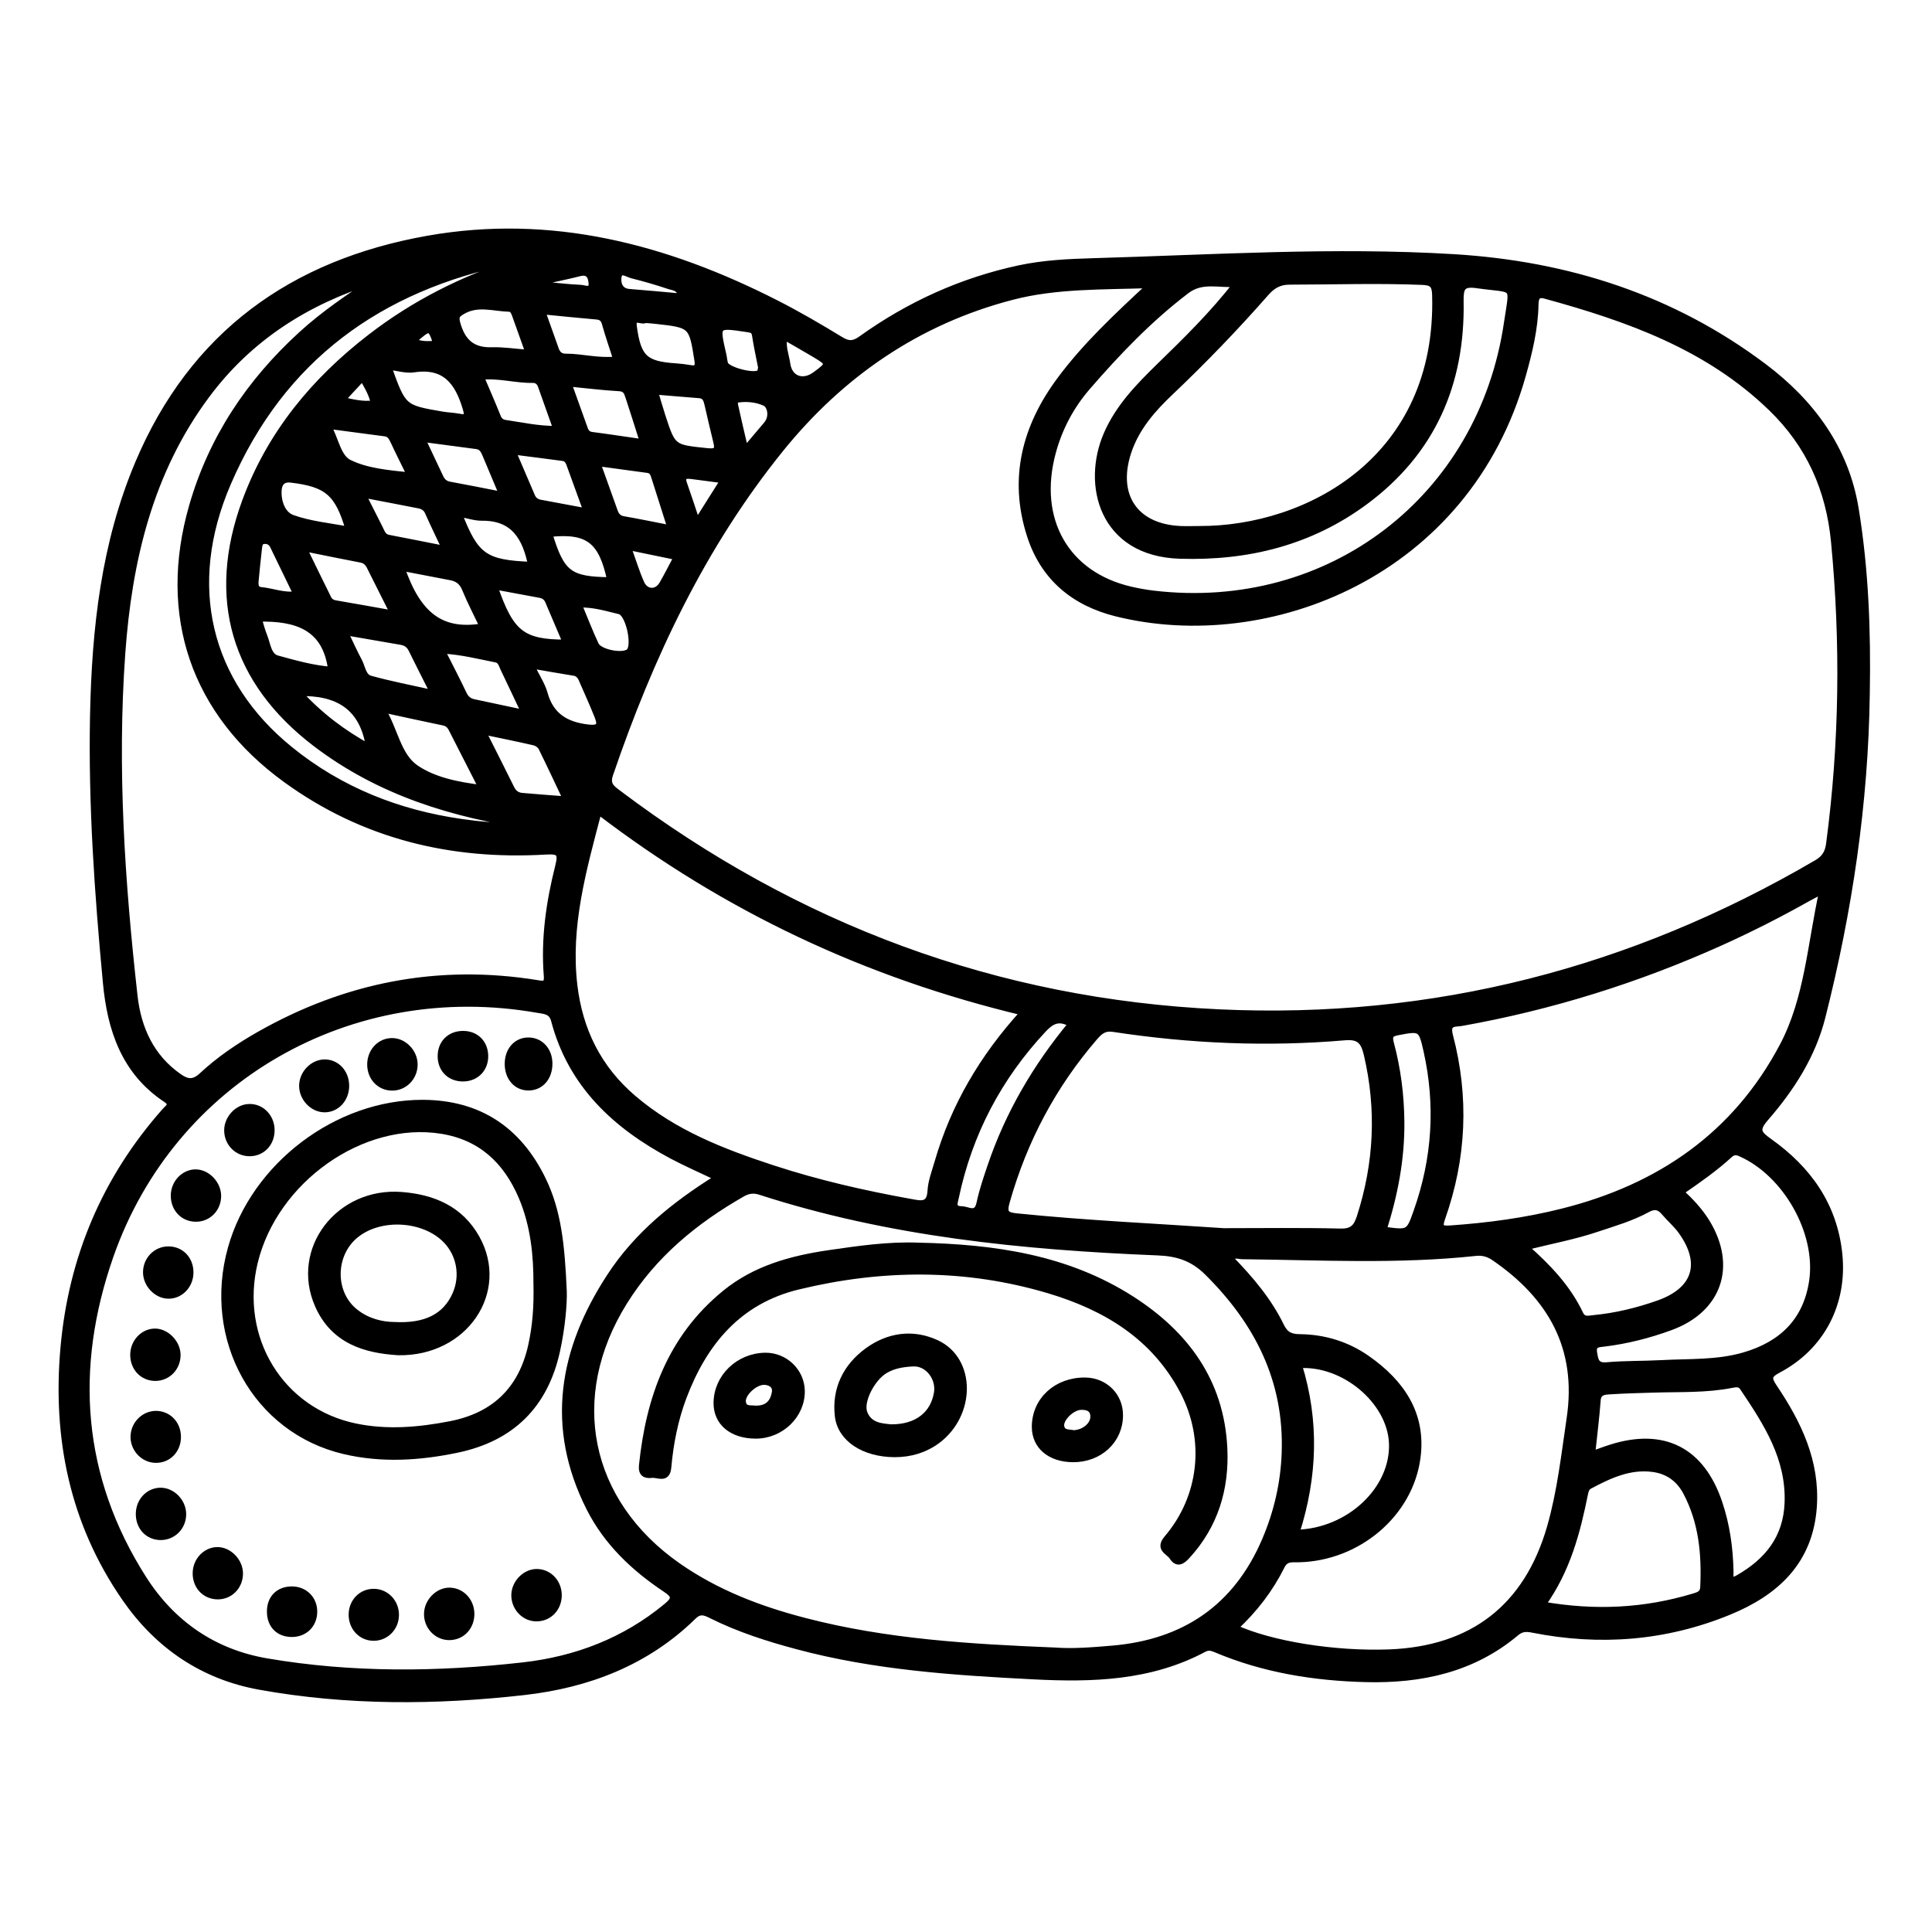 <?xml version="1.0" encoding="utf-8"?>
<!-- Generator: Adobe Illustrator 23.0.0, SVG Export Plug-In . SVG Version: 6.00 Build 0)  -->
<svg version="1.0" xmlns="http://www.w3.org/2000/svg" xmlns:xlink="http://www.w3.org/1999/xlink" x="0px" y="0px"
	 viewBox="0 0 3000 3000" style="enable-background:new 0 0 3000 3000;" xml:space="preserve">
<style type="text/css">
	.st0{stroke:#000000;stroke-width:10;stroke-miterlimit:10;}
</style>
<g id="Layer_1">
</g>
<g id="Layer_2">
	<g>
		<path class="st0" d="M2898.4,1076.9c-2.2,170.3-27.2,337.4-68.9,502.2c-15.2,60.1-48.1,111-88,156.9
			c-15.9,18.3-11.5,24.4,5.7,36.6c60.4,42.9,100.9,99,108.6,175.3c7.6,75.6-27,143.3-94.5,179c-15.9,8.4-15.9,13.5-6.4,27.7
			c37.5,55.7,66,114.9,61.3,184.8c-5.8,85.2-58.7,133.5-131.9,163.4c-98.2,40.2-200.2,48.1-304.1,27.5c-10.3-2-17.6-2.1-26.2,5.2
			c-67.4,56.6-147.6,73.6-232.9,71.5c-80.4-2-159-14.6-233.7-46.3c-6.2-2.6-11.3-3.8-18.1-0.2c-83.2,44.4-173.4,46.9-264.3,42.2
			c-123.4-6.3-246.6-14.4-366.8-46.6c-46.1-12.3-91.4-26.8-134.1-48.2c-10-5-17.7-7.8-27.7,2.1c-72.9,71.4-163.8,105.9-262.6,117.1
			c-136.8,15.5-274.2,16.3-410.2-8.2c-88.2-15.8-158.2-63.4-209.2-137c-81.3-117.4-108-249-95.5-389.2
			c12.4-139.2,64.3-262.3,157.4-367.4c4.7-5.4,13.9-10.2,1.4-18.5c-64.6-42.8-86.2-108.9-92.9-180.7c-13-138.3-22.8-276.8-20-415.8
			c2.8-133.9,17.1-265.8,69.9-390.8c84.6-200.4,239.7-311.3,449.7-348.5c191.6-33.9,369.8,13.1,539.8,99.5
			c34.5,17.5,68,37.1,101,57.2c12.3,7.5,20.2,7.3,32-1.1c74.3-53.3,156.1-90.5,245.7-109.7c38-8.1,76.9-9.9,115.4-11
			c186.4-5.4,372.8-17.5,559.3-6.2c176.5,10.7,339.1,62.8,481.1,169.6c73.5,55.3,127.1,127.1,142.4,220.6
			C2896.7,884.7,2900.1,980.7,2898.4,1076.9z M1786.9,442.4c-76.8,2.5-147.3,0.6-215.1,18.2c-146.3,37.9-265.6,120-359.9,236.7
			c-121.6,150.5-202.7,323.1-264.9,505.3c-5.5,16.2,3.1,21.6,12.9,29.1c276.5,208.3,586.9,324.5,933.3,340.6
			c332.3,15.4,641.2-64.4,928-232.2c12.5-7.3,17.6-16,19.4-30.2c20.7-156,22.6-312.1,7.6-468.7c-7.8-81.5-38.7-150.6-97.5-207.6
			c-98.6-95.6-222.6-139.5-351.1-174.7c-12.6-3.5-15.4,3-15.6,13.9c-0.7,37.5-9.5,73.6-19.5,109.3
			c-86.8,309.6-396.2,428.6-631,370.1c-65.8-16.4-112.9-55.5-133.9-120.8c-28.6-88.6-7.4-169.1,46.8-241.8
			C1685.6,536.9,1733.4,492,1786.9,442.4z M1638.6,2563.3c27.6,2.1,58.3-0.4,88.8-3c111.9-9.6,192.4-64,237.1-168.4
			c18.6-43.5,29.1-89,30.7-136.2c3.9-112.1-42-202.7-120.4-280.2c-22.6-22.3-46.2-29.9-77-31.1c-209.2-8.5-416.7-29-617.3-94
			c-10-3.2-18.6-2.3-27.6,2.9c-74,42.2-138.1,95-183.7,168.2c-92,147.6-58.9,311,83.8,410.5c59.7,41.6,126.5,67.1,196.4,85.2
			C1376,2550.2,1505.6,2557.9,1638.6,2563.3z M1114.6,1828.7c-26-12.4-48.8-22.3-70.7-33.9C956,1748,887,1684.4,860.6,1584.2
			c-3.9-14.8-15.5-14.6-26.1-16.5c-289.5-50.8-566.9,106.8-663.3,382.6c-60.6,173.4-49.3,343.3,51.7,501.5
			c44.8,70.1,109.7,114.4,191.5,128.3c132,22.5,265.2,21.2,397.9,6.2c82.3-9.3,157.8-38.1,222.7-91.8c13.8-11.4,13.8-16.9-1.5-27.1
			c-49-32.6-91.2-72.6-118.1-125.8c-63.7-126-42.6-245.5,31.7-359.3C988.7,1918.3,1046.8,1870.9,1114.6,1828.7z M581.8,434.9
			c-105.6,32.9-194.7,89.5-261,178.6c-88.6,119-121,257.4-131.3,401.5c-12.7,177.7-0.7,355,19.1,531.7c5.6,50,25.5,94.9,69.3,125.4
			c12.9,9,22.8,10.3,35.8-1.8c26.6-24.8,56.8-45.3,88.4-63.3c134.5-76.5,278.1-104.9,431.4-80.2c10,1.6,17.1,3.3,15.9-11.5
			c-4.6-57.7,3.6-114.4,17.7-170.1c5.4-21.3,1.2-24.5-20.5-23.2c-146.4,8.5-282.2-24.4-402.1-111.3
			c-143.3-103.8-194.7-255.2-145.9-424.8c30.3-105.3,88.9-192.7,169.2-266.1C503,487.5,542.5,461.1,581.8,434.9z M1589.4,1572
			c-243.7-58.2-461.9-161-660-312.5c-24.1,91.4-48.7,178.5-37.9,270.3c8.2,69.7,37.1,129,91.7,175.6
			c63.4,54.2,138.7,83.4,216.2,108.8c70.6,23.1,142.8,39.6,215.9,52.7c14.7,2.7,28.6,5.9,29.9-17.5c0.8-15,6.7-29.8,10.9-44.5
			C1481.2,1718.2,1525.5,1642.2,1589.4,1572z M1917.3,2527.7c56.8,26,155.7,41.6,239.4,38.5c130.1-4.8,215-70.9,250.6-195.2
			c15.8-55.2,22-112.1,30.4-168.7c16.2-109.3-29.2-189-117-249.3c-9.3-6.4-18.4-9-29.4-7.8c-120.8,13-241.8,6.4-362.8,5.1
			c-5.7-0.1-12.9-3.9-17.5,4.6c30.4,31.3,58.7,64.5,77.9,104c6.7,13.8,14.9,17.7,29.6,17.8c37.9,0.4,73.5,11.4,104.5,33.2
			c52.7,37,86.6,85.6,77.8,153.1c-11.4,87.8-92.3,155.9-184.1,157.9c-10.4,0.2-20.4-1.9-26.6,10.7
			C1972.3,2467.3,1948.5,2498.7,1917.3,2527.7z M2830,1382.8c-10.1,5.3-17.1,8.7-23.8,12.5c-43.6,24.5-88.1,47.1-133.7,67.7
			c-129.2,58.2-263.3,100.2-402.8,125.1c-9.8,1.8-24.2-1.6-18.5,20.1c25.1,95.3,20.9,190-12,283.1c-4.9,13.9-2.9,17.7,12.7,16.6
			c58.8-4.1,117-11.9,174.3-26.3c150.5-37.7,269.1-118.8,342.4-257.9C2807.3,1550,2811.5,1466.2,2830,1382.8z M1900,1912.1
			c60.5,0,121-0.9,181.4,0.6c18.6,0.5,25.2-6.9,30.3-22.7c26.9-83.3,31-167.2,11-252.7c-4.9-20.9-12.1-28.9-34.9-26.9
			c-120.2,10.3-240.1,5.1-359.3-13.1c-13.7-2.1-20.8,4.1-28.5,12.9c-64.8,75-110,160.3-137,255.7c-5,17.7-1.3,21.5,15.8,23.2
			C1685.7,1900,1792.8,1904.8,1900,1912.1z M1862.2,821.8c168.2,0.6,373.9-108.7,366.6-363.7c-0.4-15.7-4.7-20.1-20.1-20.7
			c-68.7-2.8-137.3-0.5-205.9-0.4c-16.4,0-26.9,6.2-37.1,17.8c-46.9,53.4-96.1,104.5-147.7,153.5c-28.2,26.7-53.8,55.6-66.4,93.9
			c-22.1,67.6,10.9,116.5,81.5,119.6C1842.8,822.2,1852.5,821.8,1862.2,821.8z M1920.2,440.4c-26.5,2.4-53.3-7.8-77.7,10.7
			c-57.6,43.8-107.2,95.6-154.2,149.9c-25.6,29.6-43.7,63.8-53.9,101.8c-28,104.1,20.6,189.7,121,213c11.8,2.7,23.7,4.9,35.7,6.3
			c273.7,32.3,509.5-148,549.3-421.2c9-61.5,14.4-49.6-47.2-58.4c-23.2-3.3-25.8,4.7-25.5,25.4c2.3,127.6-43.6,233.3-147.4,310.5
			c-85.5,63.5-182.9,87.5-288.2,84.2c-121.1-3.8-147.2-110.7-113.3-188.4c18.3-41.9,49-73.5,80.8-104.6
			C1841.6,528.8,1883.5,487.7,1920.2,440.4z M2609.6,1850.9c15.9,14.8,29.6,29.4,40.3,46.7c41.9,68.2,19,135.6-56,163.1
			c-33.3,12.2-67.7,21-103,25.3c-9,1.1-18.2,0.7-15.9,14.7c2,12.1,3.4,21.1,20.1,19.6c28-2.5,56.3-1.8,84.4-3.3
			c43.1-2.4,86.6,0.2,128.8-12.1c58.8-17.1,96.7-53.7,105.9-115.5c11.2-76-40.9-167.3-111.3-198.5c-6.9-3.1-11.7-2.9-17.3,2.2
			C2662.5,1814.3,2636.8,1832.2,2609.6,1850.9z M2471.9,2258.5c10.9-3.9,19.9-7.4,29.1-10.3c82-26.2,141,3.8,168.4,85.3
			c11.7,34.7,16.7,70.4,17.4,106.9c0.2,7.6-2.5,18.5,12.2,10.2c45.7-26,75.1-62.3,77.1-117.1c2.6-69.7-33-124.4-69.6-178.8
			c-4.6-6.9-10.8-5.8-17.2-4.6c-39.8,7.9-80.2,6.1-120.5,7.3c-23.3,0.7-46.7,1.3-70,2.8c-8.4,0.6-17.4,1.2-18.3,14.3
			C2478.5,2201.7,2475,2228.7,2471.9,2258.5z M2394.9,2491.9c82.6,14.4,159,10.2,234.4-12.4c8-2.4,15.3-4.2,15.8-14.9
			c2.4-51.4-2.2-101.5-26.9-147.9c-11-20.6-28.5-33-51.4-36c-36.3-4.9-67.8,10-98.6,26.4c-4.7,2.5-6.2,6.8-7.2,11.8
			C2448.9,2378.9,2433.7,2437.9,2394.9,2491.9z M800,407.1c-3.9-1.1-5.5-2.1-6.8-1.9c-204.1,41.4-355.8,150.9-439.4,344.7
			c-68.6,158.9-32.3,309.8,96.6,414.2c77.7,63,167.6,98.5,266.2,112.6c12.8,1.8,25.6,3.4,38.5,4.4c12.1,1,24.2,1.3,36.3,1.5
			c11.8,0.2,23.6,0.1,35.3,0.1c-122.7-17.4-237.1-52.5-336.3-128c-126.9-96.6-164.5-226-109.7-375.6
			C419.4,673.7,488.2,590.7,576.2,523C643.2,471.4,717.7,433.7,800,407.1z M2368.4,1936.4c35.7,31.4,66,63.5,85.3,104.2
			c4.7,10,13.4,7.3,21,6.5c34.6-3.3,68.2-11.5,101-23.1c57.8-20.6,71.1-62.6,34.8-112.7c-7.5-10.4-17.6-18.8-25.9-28.7
			c-8-9.5-15.7-11-27-4.7c-24.1,13.2-50.5,20.8-76.5,29.5C2445.3,1919.6,2408.1,1926.4,2368.4,1936.4z M2012.8,2380.4
			c82.9-2.1,151.8-68.2,149-139.3c-2.6-65.3-74.6-126.4-145.1-121.6C2043.6,2206.2,2040.9,2292.6,2012.8,2380.4z M2148.1,1909.7
			c39.7,5.5,39.9,5.5,51.9-28.6c28.9-81.7,34.3-164.9,15.4-249.5c-7.9-35.5-9.3-35.9-44.8-29.1c-11,2.1-14.4,5.2-11.2,17.3
			c10.7,39.8,15.9,80.4,16.3,121.7C2176.3,1799.2,2165.6,1854.9,2148.1,1909.7z M1663.7,1590c-19.7-11.6-31.4-4.7-44,8.8
			c-69.4,74.4-114.8,161-135.8,260.4c-1.8,8.4-6,18.5,9.1,18.8c10.4,0.2,23.8,11.2,28.3-9.7c4.2-19.6,10.7-38.8,17.2-57.9
			C1566,1729.4,1608.5,1656.8,1663.7,1590z M593.4,1101.1c20,33.1,24.2,72.7,52.6,91.9c27.8,18.8,63.6,26.2,102.5,31
			c-17.2-33.8-32.2-63-47.1-92.3c-2.7-5.3-6.3-8.8-12.5-10.1C658.5,1115.3,628.1,1108.6,593.4,1101.1z M611.1,953.1
			c-13.7-27.3-25.2-50.1-36.6-73c-3-6.1-6.9-10.1-14.1-11.5c-28.1-5.3-56.1-11.2-89.2-17.8c14.2,29.2,26.2,54,38.5,78.7
			c2.2,4.3,6,6.8,11.4,7.7C549.5,942,577.8,947.2,611.1,953.1z M879.5,1241.7c-14-29.5-26-55.4-38.7-81c-1.9-3.7-6.9-7.2-11.1-8.2
			c-25.6-5.9-51.3-11.1-80.5-17.2c16,31.8,30.5,60.3,44.6,88.9c3.6,7.3,8.9,11.3,16.7,12C831.9,1238.1,853.3,1239.7,879.5,1241.7z
			 M1041.7,820.7c-9.4-29.4-17.3-54.6-25.3-79.6c-1.7-5.4-3.5-10.8-10.4-11.7c-25.2-3.4-50.3-6.9-78.7-10.7
			c9.9,27.6,18.5,51.7,27.1,75.7c2.3,6.4,6,10.7,13.4,12.1C991.3,810.6,1014.7,815.4,1041.7,820.7z M535.2,981.2
			c8.6,17.8,14.7,31.8,22,45.2c5.3,9.7,6.2,24.5,17.7,27.7c30.9,8.6,62.6,14.6,98.6,22.7c-13.4-26.7-24.1-47.4-34.3-68.3
			c-3.5-7.3-8.8-10.9-16.6-12.2C595,991.6,567.4,986.7,535.2,981.2z M998.8,687.1c-8.7-27.4-15.6-49.5-22.9-71.5
			c-2.2-6.7-4.3-12.5-14-13.1c-25.4-1.4-50.6-4.6-79.5-7.4c9.3,26,17.4,48.4,25.4,70.8c2,5.6,4.9,9.1,11.7,9.9
			C944.8,679,969.9,683,998.8,687.1z M623.3,881.3c25.8,75.7,63.1,102.3,126.5,91.7c-9.4-19.8-19.4-39-27.6-58.9
			c-4.6-11.1-11.8-16.2-22.9-18.2C675,891.3,650.7,886.5,623.3,881.3z M814.9,1107.5c-12.3-25.9-22.5-47.7-32.9-69.3
			c-2.7-5.6-4.2-13.1-11.6-14.5c-26.9-5.3-53.7-12.3-84.6-13.9c12.6,25,23.8,46.2,34,67.9c3.5,7.4,8.5,11.4,16,13
			C760.7,1096,785.7,1101.3,814.9,1107.5z M746.3,584.7c9.4,22,18.3,42.4,26.6,63.1c2.5,6.1,6.7,8.6,12.5,9.4
			c25.2,3.6,50.1,9.4,78.7,9.2c-8.6-24.1-16.3-45.8-24-67.5c-2.1-5.9-6.4-9.4-12.7-9.3C801.1,590.1,775.3,581.8,746.3,584.7z
			 M1016.7,607.6c4.3,14.4,7.7,26.5,11.6,38.5c16.3,50.1,16.4,49.2,69.9,54.8c17.7,1.9,16.9-4.7,13.9-16.9
			c-4.6-18.6-8.9-37.4-13.2-56.1c-1.7-7.3-3.6-13.9-13-14.6C1063.5,611.6,1041.3,609.6,1016.7,607.6z M911.2,794.4
			c-9.6-26.4-17.6-48.1-25.4-69.9c-2.2-6.2-4-12.7-11.6-13.7c-24.8-3.4-49.7-6.4-78.3-10.1c11.2,26,20.6,48,30,70
			c2.4,5.7,6.7,8.9,12.5,10.1C861,785.1,883.7,789.3,911.2,794.4z M602.7,569c23.1,64.5,23.1,64.6,83.5,75
			c8.7,1.5,17.6,1.7,26.2,3.3c12.7,2.4,15,0.1,11-13.4c-12.1-40.7-32.1-68-80.6-60.7C630.7,575.1,617.6,570.8,602.7,569z
			 M780.4,768.8c-10-23.9-18.4-43.8-26.8-63.8c-2.6-6.1-5.8-11.6-13.2-12.6c-27.3-3.6-54.5-7.2-85.2-11.3
			c10.7,22.7,19.6,41.6,28.5,60.4c2.9,6.2,7.3,10.1,14.4,11.4C724,757.6,749.9,762.8,780.4,768.8z M957.4,558.6
			c-6.4-19.9-12.7-38-17.9-56.6c-2.2-7.7-6.2-10.3-13.5-10.9c-27.1-2.4-54.2-5.1-84.4-8.1c7.8,21.9,14.6,40.7,21.2,59.5
			c2.7,7.8,7.5,11.8,16,11.7C903.7,554.1,928.2,561.6,957.4,558.6z M821.1,548.2c-7.7-21.6-14.4-40.3-21.1-59.1
			c-1.7-4.8-4-9.9-9.3-10c-24.5-0.7-49.4-10-73.2,4.4c-7.5,4.6-10.8,7.3-7.8,18.3c7.8,28.5,23.2,43.3,53.7,42.4
			C781.2,543.7,798.8,546.5,821.1,548.2z M1002,496.5c-5.2,4.1-20.8-8.8-18.1,10.9c6.6,48.5,17.5,58.7,65.7,61.8
			c7.2,0.5,14.4,1.4,21.5,2.6c10.9,2,13.9-1.2,12.1-12.8c-8.5-54.1-9-54.9-63.3-60.9C1014.2,497.4,1008.6,497,1002,496.5z
			 M691.6,852.8c-10.3-22-19-39.7-27-57.8c-3-6.8-8.4-9.5-14.9-10.7c-27.4-5.4-54.8-10.6-86.8-16.7c10.1,20,18.2,36.2,26.5,52.4
			c3.2,6.3,5.1,13.7,13.7,15.4C631.3,840.8,659.4,846.4,691.6,852.8z M509,660.8c12.2,22,15.5,49.4,33.2,58
			c27.4,13.4,60,16.2,95.1,19.9c-10.1-20.6-18.4-37-26.1-53.6c-2.9-6.2-6-11.6-13.2-12.5C569.6,668.8,541.2,665.1,509,660.8z
			 M824.4,1032.9c8.8,18.2,17.2,30.5,21,44.1c9.7,35,33.5,49,67.7,53c17.9,2.1,20.7-3.5,15-17.8c-7.7-19.4-16.4-38.4-24.7-57.5
			c-2.3-5.4-5.7-9.4-12.1-10.4C870.8,1041,850.4,1037.4,824.4,1032.9z M879,998.2c-9.4-22.1-18.5-43.4-27.6-64.8
			c-2.4-5.6-6.6-8.9-12.7-10c-23.2-4.2-46.5-8.6-71.1-13.2C792.9,984,810.9,998.2,879,998.2z M401.3,960.3c3.1,10,5.4,19.4,9,28.2
			c5,12.5,6.2,30.4,20,34.2c28,7.7,56.4,15.7,84.2,17.6C506.1,973.7,460.7,958.9,401.3,960.3z M541.7,822.9
			c-16.6-57.8-33.8-71.8-90-78.5c-14.2-1.7-18.6,7.4-19.3,15.9c-1.4,18.2,5.6,38.5,21.6,44.2C481.5,814.4,511.4,817,541.7,822.9z
			 M712.3,797.2c26,67.4,40.4,77.4,112.6,80.2c-8.6-42-26.2-74.4-76.6-73.8C737.4,803.7,726.4,799.8,712.3,797.2z M947.8,901.3
			c-13.1-62.5-34.7-79-95.1-72.5C871.8,891.3,884,900.6,947.8,901.3z M898.3,938.3c9.3,22.2,17.2,43,26.6,63
			c6.1,13,45.3,19.6,52.9,9.9c9-11.5-1.6-59-15.6-62.4C942.3,944.1,922.2,937.6,898.3,938.3z M1182.2,570.6
			c-3.3-17.1-7-33.5-9.5-50.1c-1.3-8.7-6.4-8.8-13.2-9.9c-47.7-7.1-47.6-7.3-36.6,40.3c1.1,4.7,1.3,9.5,2.7,14.1
			c3.1,10.1,47.1,21.4,54.1,13.8C1181.6,576.9,1181.5,573.2,1182.2,570.6z M573.3,1160.6c-9.6-63.5-49.3-86.3-109.1-84.7
			C495.9,1110.5,531.9,1138.1,573.3,1160.6z M460.7,923.1c-12.7-26.3-24.6-50.7-36.4-75.1c-2.7-5.6-7.1-8.6-13.4-8.4
			c-7.8,0.2-8.5,6.4-9.1,11.9c-2,16.8-3.6,33.6-5.2,50.4c-0.6,6.7,0,13.9,8.5,14.7C423,918.2,440.2,925.9,460.7,923.1z M974.7,848.9
			c8,22,13.3,39.8,20.8,56.6c7,15.8,24.5,16.3,33,1.7c7.6-13.1,14.4-26.7,22.8-42.5C1026,859.4,1002.8,854.7,974.7,848.9z
			 M1157.1,698.7c13.7-16.1,23.4-27.8,33.3-39.3c10.5-12.4,5.9-30-2.4-33.9c-13.3-6.2-30.6-7.9-46.5-4.7c-0.7,0.1-1,5.7-0.4,8.4
			C1145.8,651,1151,672.6,1157.1,698.7z M1217.5,522.4c-3,16.5,2.8,29.5,4.7,42.7c3.2,23.4,24.2,31.2,43.4,17.3
			c23.4-17,23.4-18.2-1.3-32.9C1249.8,540.9,1235.2,532.6,1217.5,522.4z M1123.8,745.4c-20-2.6-35.1-4.7-50.3-6.6
			c-9.8-1.2-15.9,0.5-11.5,12.7c6.6,18.6,12.7,37.4,20.2,59.8C1096.8,788.1,1109.5,768.1,1123.8,745.4z M1058,460.8
			c-2-14.9-12-14.4-18.8-16.7c-19-6.4-38.4-12-57.9-16.9c-7.1-1.8-18.8-10.7-21.1,2.3c-1.6,9.1,0.8,23,17,24.2
			C1003.6,455.7,1029.8,458.3,1058,460.8z M840.1,437.4c-0.1,1.5-0.2,3-0.3,4.5c20.7,1.9,41.4,4.5,62.1,5.4c6,0.3,18.1,6.4,17-7.9
			c-0.7-9.9-4.6-18.9-18.3-15.6C880.6,428.8,860.3,433,840.1,437.4z M530.5,621.3c17.7,3.8,33.1,7.9,50.3,5.3
			c-2.8-14.6-10-26.3-18-40.2C551.4,598.8,541.8,609.1,530.5,621.3z M677.8,534.1c-9.2-28.1-10.3-28.1-36.6-4.6
			C652.5,535.8,664.3,534.9,677.8,534.1z"/>
		<path class="st0" d="M1426.5,1934.6c116.6,2.5,230.2,18.4,330.9,83.1c83.9,53.9,138.4,127.8,143.4,231
			c3,62.9-14.1,119.7-57.5,167.1c-7.5,8.2-15.1,13.8-22.9,1.5c-5.3-8.3-22.1-12-8-28.5c54.8-64.2,64.3-153.1,25-228.3
			c-44.6-85.1-119.9-130.6-208.6-157.1c-129.2-38.5-259.6-37.5-389.8-5.9c-92.3,22.4-145.9,86.9-178.1,172.5
			c-13.1,35-20.2,71.4-23.5,108.4c-1.8,20.3-15.7,10.4-25.1,11.5c-10.5,1.2-16.5-1.9-15.1-14.6c10.9-104.5,44.2-198.1,128.8-267.1
			c46.8-38.2,102.5-53.3,160.6-61.9C1332.9,1939.6,1379.3,1932.7,1426.5,1934.6z"/>
		<path class="st0" d="M1389,2257.7c-47.4-0.3-83.7-23.7-87.7-59.2c-4.8-42,13-76.7,45.8-100.7c32-23.4,70.1-29.4,107.3-12
			c56,26.2,55.7,110.7,0.4,151.4C1435.2,2251.4,1413.1,2257.7,1389,2257.7z M1383.5,2216.7c40.5,0.3,66.2-20.3,71.7-53.7
			c3.9-23.2-14.1-47.3-37.3-46.2c-14.8,0.7-30.4,2.9-43.9,11.1c-20.3,12.2-38.9,48.1-32.1,66.2
			C1349.9,2214.9,1369.9,2215.2,1383.5,2216.7z"/>
		<path class="st0" d="M1173.3,2228.9c-36.9-0.1-60.8-20.3-60.3-51c0.6-39.7,34.1-71.9,75.4-72.4c30.3-0.3,55.8,24.1,56.3,54.1
			C1245.3,2197.3,1212.7,2229,1173.3,2228.9z M1172.3,2187.6c19.4,0.8,28.6-9.5,31.2-25.4c1.8-10.7-6.3-16.2-16-16.8
			c-15-1-35.9,18.4-34.3,31.5C1154.8,2189.6,1165.6,2186.6,1172.3,2187.6z"/>
		<path class="st0" d="M1666,2265.5c-35.6-0.3-58.9-20.2-58.8-50.1c0.2-41.3,33.7-71.9,78-71.4c30.5,0.4,53.8,23.7,53.6,53.6
			C1738.8,2236.4,1707.3,2265.8,1666,2265.5z M1666.9,2225.8c16.9-0.5,31.2-12.8,31.2-26c-0.1-12.8-9-15.8-19.4-15.6
			c-14.4,0.2-33.4,18.8-31.1,30.9C1649.7,2226.5,1660.4,2224,1666.9,2225.8z"/>
		<path class="st0" d="M875.1,2005.3c0.6,19.1-2.5,56-10.5,92.4c-18.6,84.3-70.3,135.4-154.8,153.1c-58.2,12.2-116.9,15.9-175.2,2.2
			c-137.1-32.2-215.4-173.5-175.7-314.9c35.9-127.8,164.4-225.6,297.5-225.3c86.8,0.3,148.6,41.4,186.3,119
			C866.6,1880.9,872,1933.7,875.1,2005.3z M833.3,1991.2c0.1-39.9-3.9-88-23.3-133.3c-23.8-55.5-63-92.6-124.7-102.4
			c-123-19.5-258.9,76.2-290,204.4c-28.7,118.5,40.6,231.6,156.9,255.5c49.1,10.1,97.9,5.9,146.6-3.5
			c69.1-13.3,111.4-54,126.5-123.1C831.7,2059.4,834.3,2029.9,833.3,1991.2z"/>
		<path class="st0" d="M643.5,1653.2c-0.1,19.9-15.9,35.7-35.2,35.3c-19.5-0.4-33.8-16.4-33.1-37c0.7-19.4,15.1-34.5,33.3-34.6
			C627,1616.7,643.7,1634,643.5,1653.2z"/>
		<path class="st0" d="M421.4,1754.1c0.4,20.6-13.9,36.1-33.5,36.3c-19.4,0.2-34.9-15.5-34.8-35.4c0.1-18.1,15.4-34.8,32.8-35.7
			C405,1718.1,421,1733.9,421.4,1754.1z"/>
		<path class="st0" d="M852.8,1651c0.3,21.5-12.8,37-31.6,37.3c-18.9,0.4-32.4-14.8-32.5-36.2c0-21.4,13.6-36.5,32.5-36.1
			C839.3,1616.4,852.5,1631,852.8,1651z"/>
		<path class="st0" d="M867.2,2480.1c-1.6,20.2-17.8,34.2-37.4,32.4c-17.9-1.7-31.7-18.4-30.8-37c1-19.2,18.6-35.6,36.8-34.1
			C854.9,2442.8,868.8,2460.1,867.2,2480.1z"/>
		<path class="st0" d="M698.7,2470.3c19.1,0.6,33.7,17.3,32.9,37.5c-0.9,20.4-16.3,35-36,33.9c-18.1-1-32.4-16.8-32.2-35.6
			C663.5,2486.9,680.5,2469.7,698.7,2470.3z"/>
		<path class="st0" d="M295.4,1975.9c0,20.1-15.7,36.3-34.6,35.7c-17.4-0.5-33.2-16.9-33.7-35c-0.6-19.7,14.7-36,34-36.2
			C280.8,1940.2,295.5,1955.3,295.4,1975.9z"/>
		<path class="st0" d="M537.2,1686c0,20.6-14.9,36.6-33.8,36.2c-18.5-0.4-34.6-18.1-33.9-37.2c0.6-18.4,16.2-34.4,33.8-34.9
			C522.2,1649.5,537.2,1665.3,537.2,1686z"/>
		<path class="st0" d="M579.2,2542.8c-19.3-0.6-33.6-16.8-32.8-37.1c0.8-19.2,15.3-33.6,33.8-33.6c19.3,0,34.6,16,34.3,35.9
			C614.3,2527.9,598.5,2543.4,579.2,2542.8z"/>
		<path class="st0" d="M338.4,1856.9c0,20.1-15.3,35.6-34.8,35.2c-19.6-0.3-33.9-15.9-33.4-36.5c0.5-19,15.5-34.6,33.3-34.8
			C321.5,1820.7,338.3,1838.1,338.4,1856.9z"/>
		<path class="st0" d="M275.4,2103.2c0.5,19.9-14.6,36-34,36.1c-19.6,0.1-34.3-15.2-34.2-35.7c0.1-19,14.6-34.9,32.4-35.6
			C257.4,2067.3,274.9,2084.6,275.4,2103.2z"/>
		<path class="st0" d="M372.3,2443.3c0,20.1-15.3,35.6-34.8,35.2c-19.6-0.4-33.9-16-33.3-36.5c0.5-19,15.5-34.6,33.3-34.7
			C355.5,2407.2,372.3,2424.5,372.3,2443.3z"/>
		<path class="st0" d="M276,2231.5c-0.1,20.4-15.2,35.6-34.7,35c-18.1-0.5-33.1-15.8-33.6-34.4c-0.5-19.4,15-36,34.1-36.3
			C261.3,2195.7,276.1,2211.1,276,2231.5z"/>
		<path class="st0" d="M248.9,2315.1c18.4-0.3,35.1,16.7,35.2,35.9c0.1,19.9-15.4,35.6-34.9,35.4c-18.8-0.2-32.7-14.5-33.3-34
			C215.2,2332,229.8,2315.5,248.9,2315.1z"/>
		<path class="st0" d="M719.4,1674.3c-20.5,0.2-34.8-13.8-34.8-34.3c0-20.4,14.3-34.4,34.9-34.2c19.4,0.2,32.9,13.5,33.6,33
			C753.7,1659.2,739.6,1674,719.4,1674.3z"/>
		<path class="st0" d="M453.4,2468.4c20,0.1,34.7,15.1,34.2,35.1c-0.5,20-15.4,34-35.7,33.4c-19.6-0.6-32.2-13.7-32.4-33.8
			C419.1,2482,432.6,2468.3,453.4,2468.4z"/>
		<path class="st0" d="M618.5,2099.4c-50.8-3.1-100.2-17.2-124.7-73c-37.9-86.4,32.6-178.2,129.9-170.5c49.5,3.9,91.3,22,116.3,66.8
			C786,2005.3,721.9,2101.2,618.5,2099.4z M612.4,2057.8c49.4,2.6,79.7-13.6,94.9-47.5c12.9-28.9,7-62.7-15-85
			c-34.5-35-102-38.7-140-7.8c-37.6,30.6-37.8,91.3-0.1,120.4C571.4,2052.9,594.1,2057.7,612.4,2057.8z"/>
	</g>
</g>
</svg>
